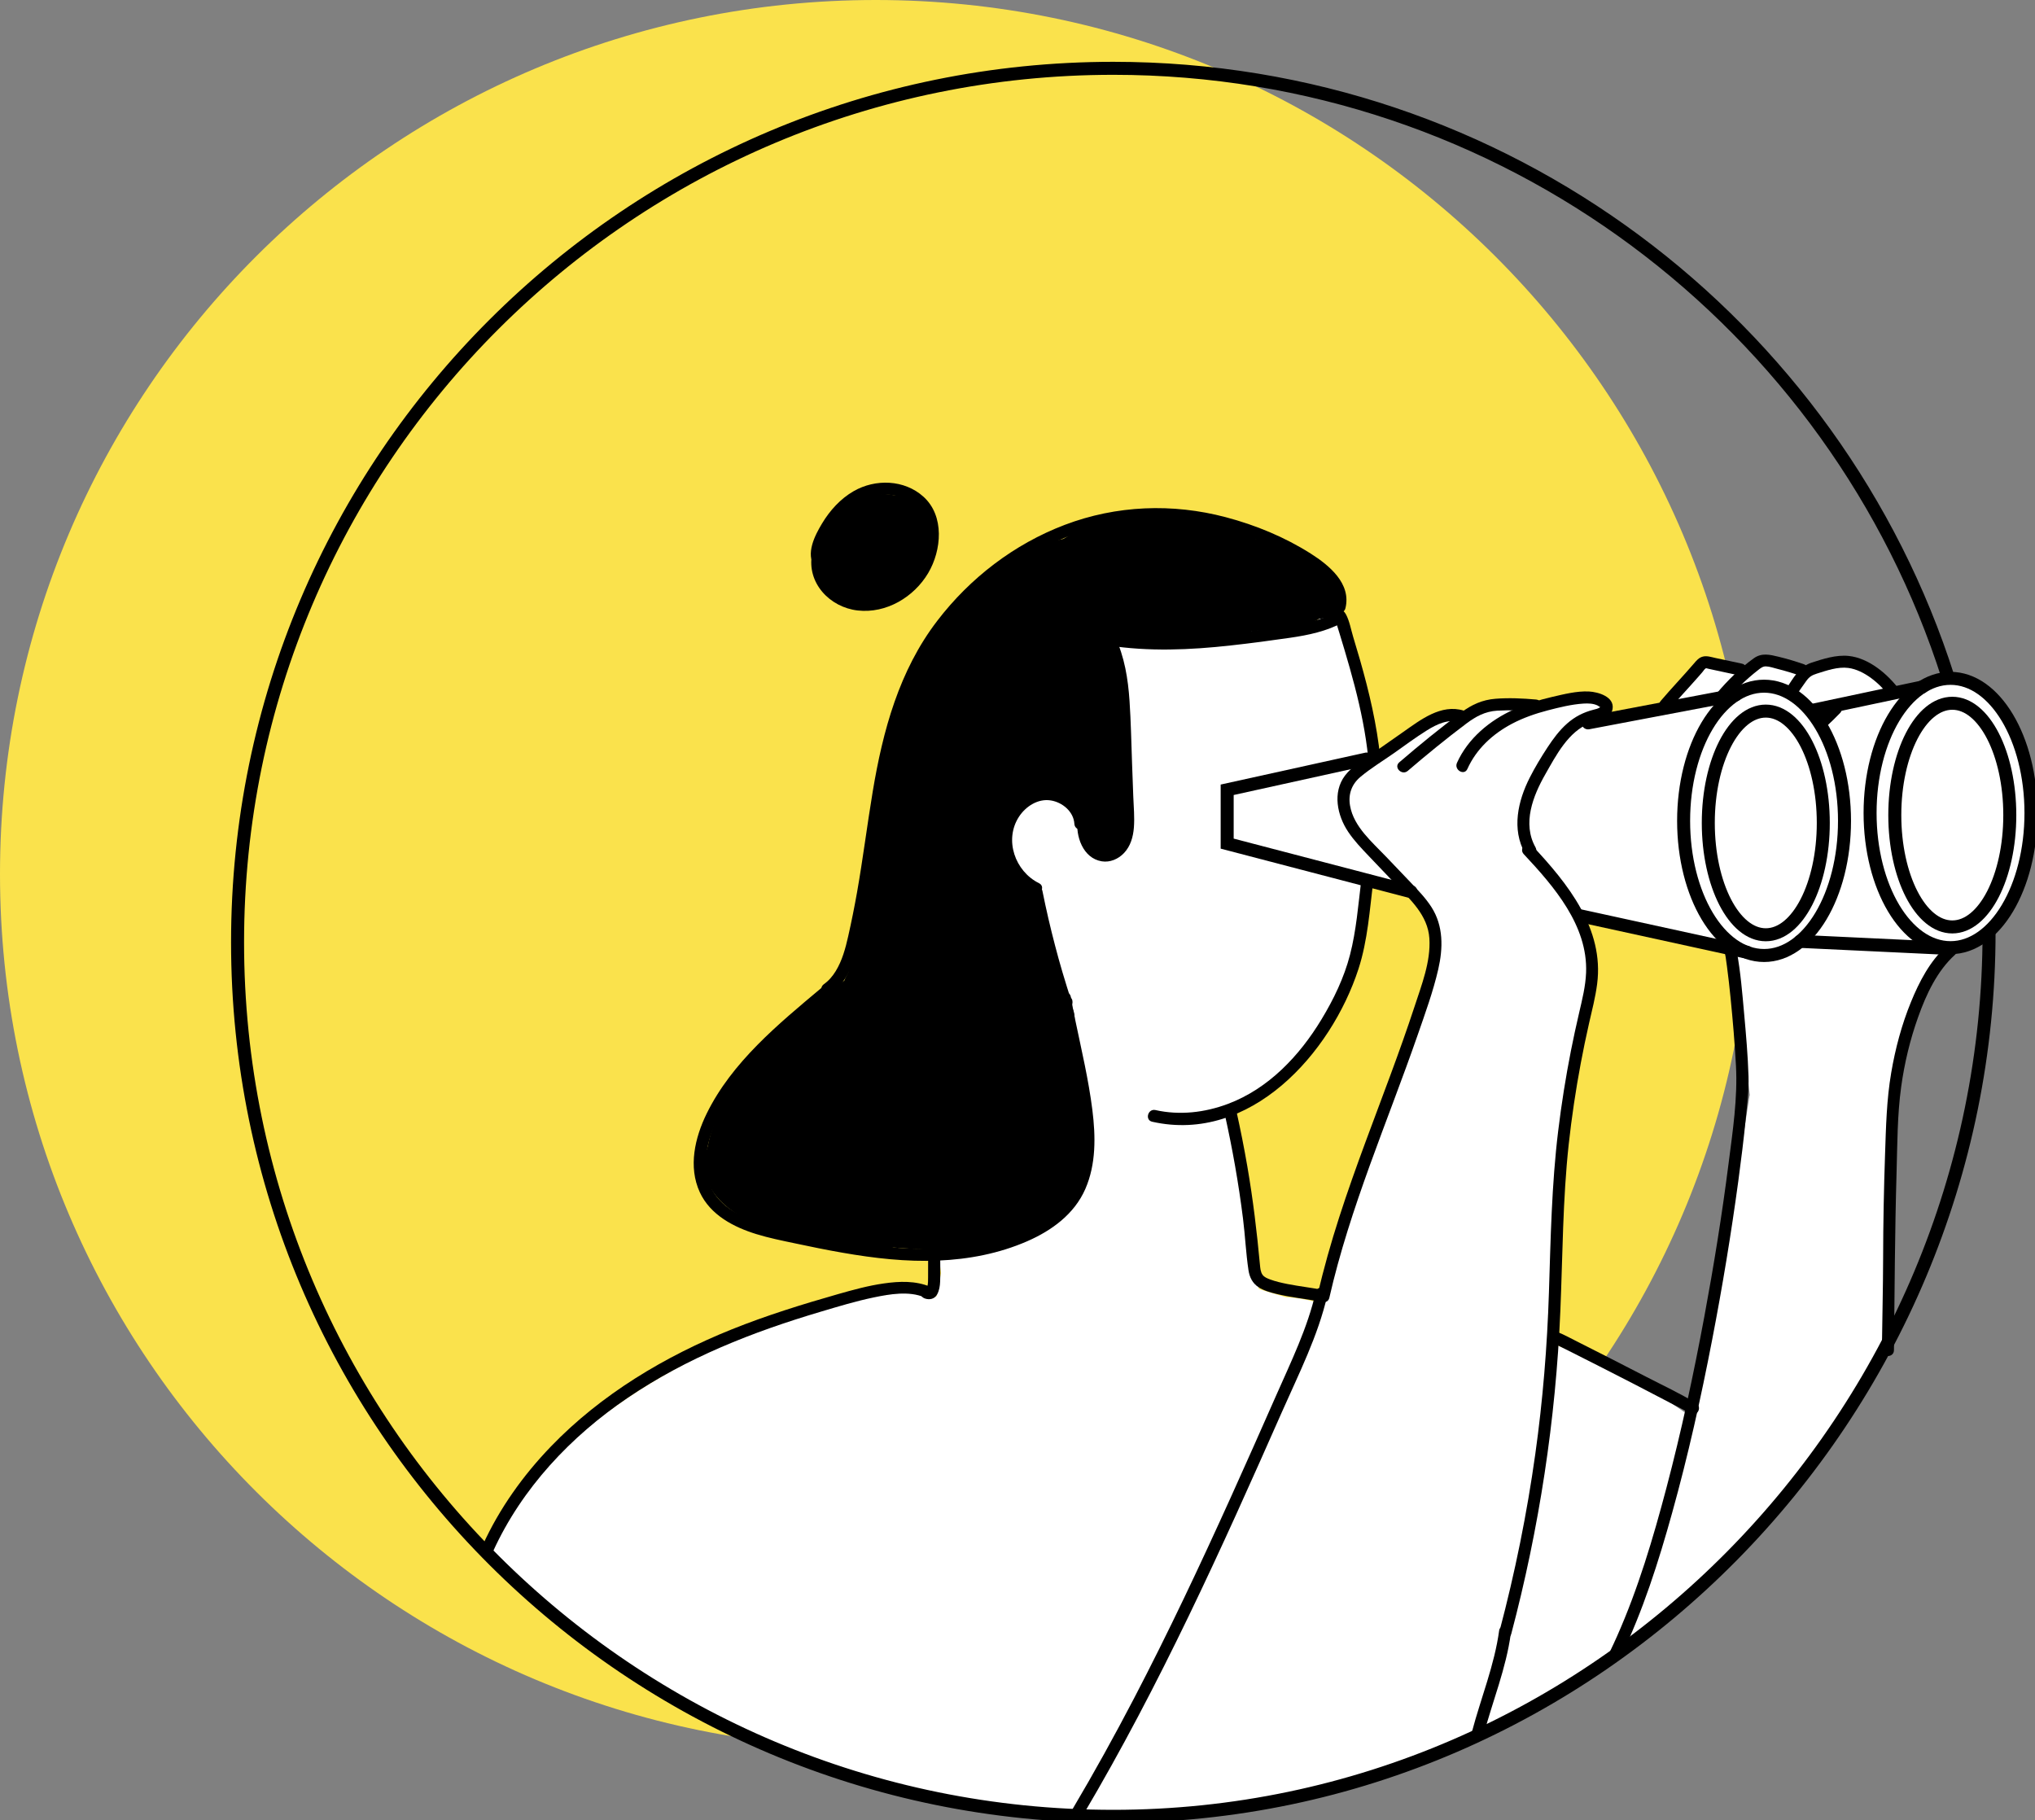 <svg width="313" height="280" viewBox="0 0 313 280" fill="none" xmlns="http://www.w3.org/2000/svg">
<rect x="0" y="0" width="313" height="280" fill="#808080" stroke="none"/>
<g clip-path="url(#clip0)">
<path d="M134.698 268.874C209.089 268.874 269.395 208.685 269.395 134.437C269.395 60.19 209.089 0 134.698 0C60.306 0 0 60.19 0 134.437C0 208.685 60.306 268.874 134.698 268.874Z" fill="#FAE24C"/>
<path d="M312.09 121.049C311.985 120.208 311.638 119.535 311.149 119.016C310.74 116.117 310.021 113.045 308.609 110.628C307.136 108.106 304.695 105.578 301.735 105.071C299.109 104.626 296.18 105.046 294.068 106.684C293.901 106.653 293.734 106.623 293.554 106.61C292.935 106.561 292.297 106.629 291.684 106.746C291.455 106.437 291.201 106.14 290.897 105.887C290.842 105.844 290.786 105.8 290.724 105.757C290.353 105.287 289.832 104.904 289.139 104.663C288.941 104.595 288.736 104.533 288.538 104.472C288.476 104.163 288.358 103.866 288.185 103.588C287.882 103.075 287.473 102.673 286.965 102.37C286.104 101.944 285.72 101.851 284.779 101.746C284.283 101.69 283.769 101.789 283.28 101.888C282.679 102.005 282.06 102.444 281.62 102.939C281.199 102.982 280.778 103.044 280.357 103.136C280.004 103.217 279.694 103.334 279.428 103.483C277.614 103.39 275.904 103.167 274.084 102.914C273.923 102.772 273.6 102.5 273.353 102.376C273.142 102.271 272.733 102.092 272.51 102.024C272.486 102.018 272.461 102.012 272.43 102.005C272.269 101.968 271.662 101.888 271.495 101.882C271.47 101.882 271.439 101.876 271.414 101.876C271.179 101.876 270.708 101.956 270.479 101.999C270.454 102.005 270.43 102.005 270.399 102.018C270.256 102.055 269.928 102.216 269.947 102.203C269.804 102.265 269.631 102.321 269.482 102.401L269.457 102.419C269.228 102.599 268.999 102.772 268.77 102.951C268.745 102.976 268.727 102.994 268.702 103.019C268.429 103.272 268.225 103.569 268.083 103.903C268.045 103.878 268.014 103.853 267.977 103.829C267.321 103.378 266.596 103.068 265.828 102.908C265.711 102.821 265.593 102.741 265.469 102.673C265.172 102.512 264.856 102.351 264.528 102.283C263.803 102.141 263.332 102.098 262.608 102.29C262.28 102.376 261.958 102.512 261.667 102.685C261.072 103.038 260.719 103.433 260.347 104.008C260.242 104.169 260.162 104.342 260.1 104.515C258.18 106.208 256.799 108.687 254.303 109.905C254.099 110.004 253.894 110.084 253.69 110.17C252.681 110.164 251.646 110.282 250.693 110.381C249.33 110.523 247.999 110.733 246.698 111.116C247.41 109.627 246.054 107.581 244.388 107.692C242.01 107.846 239.768 108.378 237.452 108.885C236.374 109.12 235.315 109.225 234.256 109.287C233.012 108.879 231.798 108.804 230.386 109.169C230.225 109.212 229.729 108.545 229.153 108.786C228.144 109.002 227.351 109.447 226.676 110.022C225.958 110.381 225.258 111.53 224.998 111.771C224.403 110.634 222.936 110.078 221.567 110.739C219.598 111.691 217.665 112.705 215.789 113.83C214.067 114.862 212.389 116.358 210.444 116.939C210.506 116.71 210.537 116.487 210.512 116.277C209.701 109.713 209.553 102.537 206.964 96.374C206.109 94.341 203.483 94.366 202.431 95.583C202.344 95.558 202.263 95.522 202.164 95.503C199.124 94.94 196.318 95.243 193.593 95.929C193.575 95.824 193.556 95.725 193.537 95.62C192.85 91.899 186.434 92.697 186.849 96.523C186.868 96.683 186.886 96.844 186.899 97.011C186.552 96.956 186.168 96.98 185.753 97.122C182.043 98.383 178.173 98.55 174.469 99.638C174.246 99.62 174.03 99.632 173.819 99.675C173.33 99.205 172.803 98.785 172.24 98.408C171.156 97.691 169.453 98.161 168.852 99.298C168.251 100.435 168.536 101.678 169.471 102.469C169.255 102.648 169.05 102.877 168.852 103.211C168.784 103.328 168.735 103.452 168.691 103.569C168.121 104.354 167.923 105.374 168.208 106.635C168.642 108.526 170.574 108.767 171.868 107.976C171.868 109.503 171.93 111.036 172.011 112.563C170.351 110.807 166.728 112.099 167.775 114.72C169.013 117.823 169.341 121.043 169.8 124.325C169.998 125.74 170.116 127.23 170.592 128.534C170.549 128.497 170.5 128.454 170.456 128.417C170.425 128.398 170.4 128.38 170.369 128.355C170.215 126.804 168.741 125.827 167.168 125.747C166.821 125.561 166.474 125.363 166.14 125.129C165.985 124.962 165.818 124.807 165.644 124.671C165.681 123.41 164.895 122.112 163.266 122.1C163.186 122.1 163.111 122.106 163.025 122.106C162.498 121.853 161.922 121.71 161.359 121.71C158.906 120.919 156.677 122.038 154.652 123.781C153.921 124.412 153.735 125.166 153.89 125.852C153.364 126.909 153.072 128.077 152.973 129.307C152.856 130.778 154.008 132.076 155.364 132.533C155.475 134.326 155.81 136.155 156.28 137.861C155.766 138.127 155.296 138.566 154.943 139.215C154.534 139.957 154.268 140.544 154.138 141.385C153.89 142.992 154.701 144.494 155.896 145.242C155.903 145.266 155.909 145.291 155.915 145.316C155.971 145.538 156.057 145.736 156.15 145.928C155.438 147.182 154.714 148.431 153.964 149.667C152.521 152.047 154.367 154.297 156.485 154.661C156.051 155.582 155.618 156.497 155.178 157.418C154.175 159.544 155.426 161.529 157.079 162.276C157.284 163.111 157.866 163.754 158.628 164.143C158.528 165.892 159.934 167.333 161.52 167.685C161.761 168.031 162.065 168.321 162.393 168.563C160.554 168.859 159.018 170.386 159.891 172.593C160.114 173.155 160.331 173.724 160.547 174.286C160.157 174.311 159.773 174.397 159.414 174.533C159.154 174.533 158.888 174.57 158.634 174.626C157.451 171.956 153.116 173.038 152.391 175.98C151.79 176.517 151.357 177.278 151.258 178.261C151.208 178.724 151.171 179.182 151.14 179.645C149.703 179.923 148.391 180.986 148.273 182.841C148.23 183.471 148.211 184.102 148.205 184.726C147.424 185.072 146.793 185.777 146.557 186.908C146.39 187.718 146.229 188.521 146.062 189.331C145.678 189.739 145.393 190.258 145.263 190.888C144.6 191.624 144.235 192.65 144.452 193.874C144.569 194.523 144.656 195.178 144.737 195.827C144.489 197.038 144.241 198.244 144 199.455C143.356 199.097 142.687 198.782 141.962 198.54C139.931 197.854 137.968 197.78 136.252 199.196C136.24 199.208 136.228 199.22 136.215 199.233C135.125 198.862 134.085 198.918 133.193 199.443C131.942 198.874 130.375 199.196 129.341 200.129C129.291 200.178 129.242 200.228 129.192 200.277C128.053 200.191 127.019 200.475 126.127 201.087C125.65 201.019 125.123 201.068 124.541 201.285C106.383 208.01 85.061 218.678 76.211 236.937C75.177 239.076 76.447 241.066 78.125 241.808C78.292 242.246 78.558 242.673 78.98 243.056C82.002 245.782 85.228 248.236 88.641 250.405C89.954 251.567 91.26 252.736 92.573 253.898C92.846 254.139 93.155 254.324 93.484 254.466C93.719 254.986 94.084 255.455 94.586 255.82C99.144 259.077 104.036 261.766 109.183 263.985C110.917 264.733 112.669 265.438 114.441 266.105C115.976 267.1 117.729 267.811 119.376 268.54C121.364 269.418 123.365 270.185 125.452 270.716C127.186 271.643 128.87 272.669 130.821 272.978C131.961 273.158 133.577 273.547 135.125 273.702C136.463 274.184 137.801 274.672 139.138 275.154C139.603 275.321 140.036 275.383 140.439 275.358C140.476 275.383 140.513 275.408 140.556 275.426C141.882 276.125 143.058 276.489 144.483 276.551C150.112 277.738 155.94 277.849 161.52 279.444C162.721 279.784 163.718 279.493 164.443 278.888C165.087 279.147 165.756 279.363 166.443 279.475C167.1 279.586 167.768 279.679 168.437 279.679C168.673 279.679 168.908 279.672 169.137 279.648C170.338 280.105 171.887 279.648 172.779 278.714C172.785 278.714 172.791 278.721 172.797 278.721C173.101 278.764 173.404 278.801 173.701 278.844C174.017 278.844 174.314 278.801 174.612 278.721C182.359 279.166 190.323 278.467 197.65 276.057C201.842 275.655 206.128 274.499 209.8 273.442C216.439 271.532 222.837 268.738 229.265 266.229C230.392 265.79 231.067 264.955 231.37 264.022C231.432 263.985 231.494 263.954 231.569 263.905C232.244 263.639 232.919 263.373 233.594 263.107C234.857 262.613 236.12 262.125 237.371 261.599C239.39 260.746 241.044 259.652 242.79 258.342C245.144 256.58 247.881 255.356 250.135 253.589C250.569 253.453 250.996 253.224 251.399 252.884C259.301 246.208 266.887 239.731 273.576 231.807C279.682 224.575 285.138 216.824 289.355 208.337C289.727 207.596 289.808 206.866 289.696 206.205C290.018 204.239 289.777 201.909 289.845 200.253C289.987 196.797 290.13 193.336 290.278 189.881C290.309 189.114 290.123 188.49 289.801 187.996C290.879 180.43 291.294 172.605 291.102 165.008C293.542 158.135 296.607 151.478 300.267 145.124C300.893 145.198 301.512 145.217 302.094 145.174C304.64 145.007 306.56 143.665 307.872 141.558C309.13 139.549 310.554 138.004 310.672 135.513C310.678 135.346 310.672 135.191 310.666 135.043C312.381 130.63 312.616 125.308 312.09 121.049ZM220.13 149.228C219.79 150.94 219.542 152.659 219.368 154.389C218.619 157.48 217.362 160.527 216.328 163.438C214.711 167.994 212.977 172.512 211.268 177.037C208.531 184.275 205.862 191.531 203.713 198.961C203.434 199.115 203.18 199.319 202.969 199.585C202.79 199.808 202.616 200.036 202.437 200.265C200.907 199.863 199.34 199.604 197.761 199.511C196.931 199.27 196.101 199.029 195.278 198.788C194.764 198.639 194.2 198.442 193.618 198.244C192.082 189.195 190.435 180.164 188.645 171.159C188.595 170.918 188.521 170.695 188.441 170.491C191.872 169.014 195.08 167.153 197.544 164.372C197.718 164.18 197.835 163.976 197.934 163.772C199.867 162.184 201.65 160.428 203.192 158.413C207.707 152.529 210.593 144.308 210.135 136.823C210.296 136.656 210.444 136.471 210.574 136.236C210.735 135.933 210.859 135.618 210.965 135.296C211.026 135.309 211.095 135.302 211.163 135.309C211.615 135.735 212.234 135.995 212.903 136.05L215.597 136.273C216.142 136.316 216.736 136.415 217.3 136.372C219.498 139.71 220.935 143.449 221.164 147.479C220.663 147.881 220.285 148.456 220.13 149.228ZM269.08 168.593C267.643 177.908 266.218 187.229 264.763 196.544C264.069 200.976 263.184 205.284 261.821 209.567C261.159 211.644 260.453 213.715 259.908 215.829C259.802 216.231 259.728 216.892 259.648 217.609C253.343 213.14 246.568 209.549 239.273 206.86C239.26 206.619 239.254 206.384 239.242 206.143C239.279 205.809 239.279 205.457 239.217 205.086C239.167 204.777 239.118 204.474 239.068 204.165C238.944 203.405 238.591 202.836 238.108 202.441C239.217 193.268 240.084 184.065 241.155 174.978C241.273 174.002 241.013 173.254 240.542 172.716C240.617 172.531 240.685 172.333 240.728 172.11C241.428 168.909 241.787 165.695 241.781 162.456C243.05 159.019 243.992 155.471 244.363 151.911C244.735 148.332 244.01 144.908 242.685 141.681C243.174 141.65 243.645 141.533 244.054 141.317C247.782 141.576 251.95 142.911 255.3 143.974C257.226 144.586 259.004 145.254 261.029 145.476C262.831 145.668 264.596 145.439 266.119 146.564C266.324 146.719 266.534 146.836 266.739 146.935C267.575 154.099 268.361 161.263 269.123 168.433C269.098 168.482 269.086 168.538 269.08 168.593Z" fill="white"/>
<path d="M202.387 89.742C201.842 87.257 200.312 86.275 198.498 85.576C197.005 84.34 195.135 83.444 193.116 82.881C192.806 82.628 192.472 82.387 192.1 82.183C191.549 81.88 191.01 81.713 190.484 81.645C187.592 80.1 184.607 78.864 181.362 79.247C181.182 79.265 181.009 79.296 180.835 79.333C178.439 78.623 175.509 78.888 173.144 79.29C169.929 79.834 166.499 81.101 163.538 82.894C160.528 83.456 157.903 85.341 155.209 87.072C152.732 88.66 150.626 90.305 149.059 92.468C147.084 94.254 145.207 96.09 143.671 98.278C142.061 100.577 141.12 103.359 140.036 105.93C139.906 106.245 139.838 106.567 139.813 106.888C139.28 108.05 138.791 109.206 138.333 110.319C136.085 115.814 134.902 121.587 134.53 127.502C134.493 128.095 134.567 128.627 134.71 129.09C132.988 135.179 131.589 141.36 130.536 147.615C130.431 148.239 130.449 148.82 130.567 149.358C130.437 149.605 130.22 150.056 130.177 150.131C130.053 150.353 129.954 150.588 129.867 150.823C129.78 150.891 129.687 150.947 129.601 151.021C124.745 155.199 119.834 159.47 115.499 164.192C112.248 167.734 109.709 171.727 108.848 176.351C105.491 186.283 120.156 190.517 127.65 191.284C130.344 191.562 134.332 192.502 137.453 191.896C140.426 192.118 143.405 192.279 146.39 192.335C148.954 192.378 151.53 192.557 153.939 191.568C156.968 190.32 160.157 189.022 162.281 186.685C163.613 186.24 164.647 185.09 165.217 183.694C166.827 179.769 166.982 175.85 166.616 171.69C166.437 169.619 166.251 167.549 166.071 165.478C165.91 163.63 166.09 161.201 165.378 159.464C165.235 159.118 165.056 158.772 164.851 158.438C165.322 157.369 165.551 156.003 164.771 154.773C159.977 147.232 161.389 144.512 159.717 140.241C159.742 140.062 159.754 139.876 159.754 139.691V139.549C159.779 138.955 159.655 138.399 159.383 137.88C159.209 137.342 158.912 136.879 158.485 136.489C158.095 136.069 157.624 135.766 157.091 135.593C157.073 135.587 157.06 135.581 157.042 135.574C157.005 135.525 156.974 135.475 156.937 135.432C156.689 135.111 156.416 134.82 156.125 134.561C154.769 132.039 154.732 129.338 155.289 126.55C155.407 126.439 155.525 126.321 155.636 126.179C156.751 124.807 157.952 123.614 159.488 122.705C160.33 122.211 160.875 122.032 161.848 122.1C162.287 122.174 162.727 122.248 163.167 122.322C163.575 122.471 163.842 122.526 163.978 122.489C164.43 123.076 165.018 123.447 165.644 123.633C165.774 123.942 165.892 124.263 165.978 124.597C166.127 125.184 166.381 125.648 166.691 126.019C166.691 126.575 166.684 127.125 166.66 127.681C166.573 129.449 168.294 131.173 170.066 131.081C170.121 131.081 170.177 131.075 170.233 131.075C171.354 131.019 172.673 130.487 173.175 129.393C173.199 129.344 173.224 129.288 173.243 129.239C173.651 128.349 173.744 127.372 173.503 126.494C173.54 123.342 173.119 120.215 172.753 117.081C172.71 116.704 172.623 116.339 172.493 115.993C172.797 115.418 172.983 114.738 172.976 113.935C172.97 111.332 173.187 108.613 172.722 106.035C172.258 103.464 171.335 100.924 170.623 98.414C178.377 95.769 187.035 95.837 195.023 94.353C195.129 94.335 195.222 94.304 195.321 94.279C197.996 96.51 203.359 94.174 202.387 89.742Z" fill="black"/>
<path d="M167.106 126.723C166.846 122.458 162.015 120.14 158.312 121.84C154.417 123.633 152.912 128.491 154.373 132.354C155.203 134.536 156.764 136.409 158.876 137.453C159.941 137.985 160.888 136.384 159.811 135.852C156.113 134.023 154.41 129.171 156.733 125.617C157.773 124.028 159.656 122.804 161.619 123.12C163.409 123.404 165.137 124.838 165.248 126.723C165.322 127.91 167.18 127.916 167.106 126.723Z" fill="black"/>
<path d="M212.296 116.555C211.775 111.462 210.599 106.474 209.193 101.554C208.846 100.355 208.493 99.156 208.128 97.957C207.793 96.844 207.57 95.534 207.025 94.508C206.592 93.692 205.595 93.203 204.802 93.877C204.152 94.433 204.14 95.503 204.932 95.929C205.985 96.498 206.92 94.897 205.867 94.328C205.688 94.644 205.508 94.959 205.329 95.274C205.378 95.342 205.409 95.416 205.434 95.497C205.471 95.713 205.576 95.954 205.638 96.158C205.768 96.585 205.905 97.017 206.035 97.444C206.295 98.303 206.561 99.162 206.815 100.027C207.354 101.851 207.88 103.674 208.357 105.516C209.298 109.144 210.06 112.822 210.444 116.549C210.562 117.73 212.42 117.742 212.296 116.555Z" fill="black"/>
<path d="M211.367 117.482C212.562 117.482 212.562 115.628 211.367 115.628C210.172 115.628 210.172 117.482 211.367 117.482Z" fill="black"/>
<path d="M177.219 172.543C192.299 175.93 204.716 162.054 208.946 149.037C210.37 144.648 210.674 139.926 211.237 135.364C211.386 134.184 209.522 134.196 209.379 135.364C208.909 139.203 208.611 143.128 207.639 146.879C206.729 150.396 205.125 153.716 203.248 156.812C199.867 162.406 195.104 167.456 188.862 169.799C185.307 171.134 181.436 171.585 177.708 170.744C176.55 170.497 176.055 172.283 177.219 172.543Z" fill="black"/>
<path d="M188.366 171.325C189.555 176.647 190.508 182.025 191.183 187.433C191.518 190.072 191.629 192.749 192.026 195.376C192.187 196.457 192.645 197.391 193.586 198.003C194.391 198.522 195.407 198.8 196.336 199.029C198.59 199.585 200.913 199.789 203.185 200.234C204.356 200.463 204.851 198.676 203.681 198.448C201.811 198.083 199.915 197.873 198.045 197.508C197.141 197.329 196.237 197.125 195.376 196.81C194.949 196.649 194.466 196.47 194.193 196.087C193.883 195.66 193.84 195.06 193.791 194.554C193.326 189.51 192.725 184.491 191.865 179.503C191.369 176.604 190.793 173.717 190.155 170.843C189.901 169.663 188.105 170.157 188.366 171.325Z" fill="black"/>
<path d="M205.62 94.131C203.235 95.429 200.554 95.929 197.891 96.313C194.937 96.739 191.97 97.129 189.004 97.456C183.009 98.111 176.915 98.414 170.933 97.487C170.109 97.357 169.521 98.08 169.886 98.847C172.066 103.47 171.942 108.798 172.128 113.793C172.233 116.599 172.332 119.399 172.438 122.205C172.487 123.54 172.568 124.875 172.574 126.204C172.58 127.403 172.506 128.757 171.719 129.727C170.945 130.685 169.744 131.007 168.771 130.147C167.793 129.282 167.366 127.805 167.545 126.538C167.613 126.037 167.421 125.549 166.895 125.394C166.461 125.271 165.817 125.549 165.749 126.043C165.402 128.584 166.554 132.008 169.453 132.484C170.728 132.694 172.004 132.138 172.877 131.217C173.893 130.147 174.283 128.738 174.401 127.304C174.525 125.722 174.37 124.096 174.308 122.514C174.246 120.833 174.184 119.151 174.122 117.47C174.005 114.256 173.949 111.03 173.732 107.822C173.503 104.41 172.964 101.035 171.496 97.92C171.15 98.371 170.797 98.828 170.45 99.279C176.717 100.25 183.04 99.978 189.32 99.279C192.354 98.946 195.383 98.544 198.399 98.105C201.229 97.697 204.034 97.11 206.567 95.732C207.608 95.157 206.673 93.556 205.62 94.131Z" fill="black"/>
<path d="M124.9 85.212C124.058 89.668 127.631 93.42 131.923 93.902C136.307 94.397 140.562 91.856 142.76 88.154C144.835 84.649 145.312 79.358 142.03 76.397C139.094 73.752 134.635 73.628 131.297 75.551C129.266 76.719 127.637 78.524 126.442 80.514C125.315 82.387 123.897 85.137 125.284 87.22C125.94 88.209 127.55 87.282 126.888 86.287C125.971 84.909 127.21 82.875 127.928 81.651C128.77 80.205 129.848 78.858 131.192 77.838C133.657 75.965 137.026 75.421 139.782 77.034C142.853 78.833 143.058 82.789 141.862 85.811C140.605 88.982 137.707 91.442 134.319 92.004C132.338 92.332 130.108 91.949 128.572 90.589C127.21 89.384 126.355 87.536 126.702 85.706C126.913 84.538 125.123 84.037 124.9 85.212Z" fill="black"/>
<path d="M236.17 130.327C234.114 126.661 235.786 122.415 237.694 119.077C239.31 116.24 241.242 112.482 244.506 111.264C245.732 110.807 247.745 110.677 248.024 109.064C248.352 107.173 245.825 106.437 244.394 106.363C242.506 106.27 240.511 106.789 238.684 107.21C236.684 107.673 234.727 108.285 232.857 109.126C229.141 110.795 225.784 113.576 224.094 117.34C223.611 118.422 225.209 119.368 225.698 118.274C227.073 115.208 229.587 112.896 232.529 111.339C234.281 110.411 236.164 109.762 238.078 109.262C239.843 108.804 241.713 108.341 243.54 108.223C244.277 108.18 245.057 108.192 245.738 108.526C245.775 108.545 246.209 108.885 246.209 108.712C246.209 108.65 246.166 108.712 246.116 108.761C245.906 108.996 245.354 109.101 245.063 109.175C243.534 109.571 242.233 110.238 241.044 111.283C239.849 112.334 238.889 113.638 238.016 114.967C237.037 116.463 236.102 118.008 235.291 119.603C233.464 123.206 232.473 127.533 234.56 131.26C235.148 132.305 236.758 131.371 236.17 130.327Z" fill="black"/>
<path d="M236.263 107.599C234.194 107.42 232.076 107.315 230.008 107.482C228.007 107.642 226.385 108.378 224.787 109.559C221.499 111.994 218.322 114.59 215.219 117.26C214.309 118.039 215.628 119.349 216.532 118.57C219.449 116.067 222.434 113.632 225.505 111.32C226.986 110.208 228.404 109.429 230.293 109.311C232.281 109.194 234.287 109.28 236.263 109.447C237.452 109.559 237.446 107.704 236.263 107.599Z" fill="black"/>
<path d="M225.133 109.305C221.653 108.23 218.488 110.727 215.813 112.6C214.221 113.712 212.624 114.831 211.032 115.944C209.601 116.945 207.935 117.884 206.864 119.306C204.92 121.896 205.681 125.444 207.36 127.947C208.276 129.319 209.422 130.512 210.561 131.705C211.874 133.083 213.193 134.462 214.506 135.846C216.853 138.313 219.622 140.736 219.851 144.358C220.074 147.93 218.649 151.515 217.559 154.853C215.268 161.831 212.605 168.674 210.06 175.566C207.205 183.292 204.505 191.092 202.671 199.134C202.405 200.296 204.195 200.79 204.461 199.628C207.632 185.715 213.392 172.605 218.061 159.167C219.207 155.861 220.427 152.517 221.213 149.105C221.963 145.847 222.031 142.429 220.167 139.524C219.3 138.17 218.173 137.002 217.07 135.84C215.788 134.499 214.506 133.151 213.224 131.81C211.075 129.554 208.214 127.168 207.651 123.942C207.341 122.186 207.886 120.641 209.248 119.498C210.834 118.169 212.667 117.062 214.358 115.876C216.048 114.689 217.714 113.434 219.467 112.346C221.015 111.382 222.792 110.529 224.638 111.098C225.784 111.45 226.273 109.657 225.133 109.305Z" fill="black"/>
<path d="M234.367 131.384C239.012 136.347 244.233 142.361 243.954 149.599C243.874 151.688 243.36 153.734 242.889 155.762C242.437 157.702 242.01 159.65 241.626 161.603C240.821 165.695 240.164 169.811 239.662 173.952C238.653 182.223 238.504 190.505 238.238 198.825C237.972 207.12 237.297 215.408 236.145 223.629C234.863 232.802 233.024 241.888 230.652 250.838C230.348 251.994 232.138 252.488 232.441 251.332C236.746 235.083 239.291 218.369 239.997 201.582C240.356 193.052 240.356 184.534 241.279 176.035C241.737 171.857 242.356 167.697 243.131 163.568C243.515 161.51 243.942 159.464 244.406 157.418C244.865 155.409 245.385 153.413 245.651 151.361C246.76 142.862 241.136 135.902 235.674 130.073C234.863 129.202 233.55 130.512 234.367 131.384Z" fill="black"/>
<path d="M127.662 152.98C130.796 150.743 131.768 146.867 132.511 143.301C133.539 138.387 134.326 133.448 135.057 128.485C136.413 119.294 137.794 109.769 142.383 101.536C146.359 94.409 152.502 88.438 159.705 84.6C166.728 80.86 174.803 79.253 182.718 80.267C187.338 80.854 191.952 82.282 196.151 84.272C197.965 85.131 199.743 86.108 201.402 87.239C202.765 88.172 204.239 89.328 204.938 90.867C205.26 91.572 205.335 92.313 205.149 93.061C204.864 94.223 206.654 94.718 206.939 93.556C207.868 89.761 204.449 86.967 201.607 85.156C197.594 82.609 193.128 80.767 188.539 79.556C180.34 77.386 171.725 77.714 163.774 80.73C155.983 83.691 149.208 88.895 144.154 95.497C138.289 103.155 135.794 112.377 134.233 121.747C133.372 126.915 132.728 132.113 131.818 137.268C131.415 139.53 130.963 141.792 130.455 144.036C130.04 145.872 129.539 147.739 128.548 149.364C128.071 150.143 127.477 150.848 126.727 151.379C125.761 152.065 126.69 153.672 127.662 152.98Z" fill="black"/>
<path d="M158.547 137.534C159.166 140.612 159.878 143.672 160.696 146.707C161.098 148.202 161.519 149.686 161.971 151.163C162.201 151.929 162.442 152.69 162.684 153.45C162.863 154.019 162.962 154.711 163.538 155.02C163.897 155.212 164.368 155.175 164.665 154.878C164.95 154.587 165.012 154.26 164.932 153.864C164.845 153.462 164.424 153.197 164.034 153.184C164.021 153.184 164.003 153.184 163.99 153.184C162.795 153.147 162.795 155.001 163.99 155.039C164.003 155.039 164.021 155.039 164.034 155.039C163.736 154.81 163.439 154.587 163.136 154.359C163.142 154.383 163.142 154.402 163.148 154.427C163.229 154.124 163.309 153.827 163.39 153.524C163.377 153.537 163.359 153.555 163.346 153.567C163.724 153.518 164.096 153.469 164.473 153.425C164.703 153.617 164.733 153.555 164.566 153.252C164.504 153.061 164.442 152.875 164.38 152.684C164.275 152.35 164.17 152.016 164.065 151.682C163.842 150.965 163.625 150.254 163.414 149.537C163.018 148.196 162.646 146.855 162.293 145.501C161.556 142.701 160.906 139.883 160.336 137.052C160.101 135.871 158.311 136.366 158.547 137.534Z" fill="black"/>
<path d="M126.287 152.004C119.692 157.529 112.564 163.395 108.699 171.276C106.879 174.991 105.826 179.478 107.64 183.397C109.25 186.877 112.824 188.743 116.329 189.825C118.255 190.419 120.237 190.82 122.206 191.234C124.665 191.754 127.13 192.267 129.607 192.693C134.462 193.54 139.398 194.109 144.334 193.898C149.009 193.701 153.66 192.811 157.965 190.938C161.748 189.294 165.241 186.759 166.932 182.884C168.598 179.07 168.524 174.793 168.016 170.732C167.434 166.096 166.356 161.553 165.402 156.985C165.148 155.774 164.913 154.562 164.702 153.339C164.498 152.164 162.708 152.665 162.913 153.833C163.712 158.419 164.894 162.932 165.675 167.524C166.319 171.301 166.901 175.294 166.17 179.101C165.823 180.906 165.173 182.63 164.108 184.145C162.968 185.77 161.358 187.025 159.655 188.02C155.952 190.177 151.654 191.333 147.412 191.809C138.24 192.835 129.006 190.888 120.101 188.886C116.794 188.144 113.14 187.192 110.724 184.645C107.938 181.716 108.229 177.519 109.535 173.983C111.121 169.706 114.155 165.936 117.264 162.66C120.472 159.285 124.039 156.287 127.6 153.302C128.517 152.547 127.198 151.243 126.287 152.004Z" fill="black"/>
<path d="M143.114 197.941C140.835 196.977 138.352 197.069 135.943 197.415C133.54 197.755 131.199 198.404 128.87 199.066C123.365 200.636 117.89 202.336 112.577 204.468C102.265 208.615 92.462 214.469 84.721 222.51C80.441 226.954 76.812 232.041 74.248 237.66C73.759 238.736 75.357 239.681 75.852 238.593C80.274 228.908 87.799 220.934 96.562 215C105.634 208.85 115.754 204.87 126.22 201.767C128.926 200.963 131.645 200.135 134.419 199.56C136.841 199.06 139.801 198.54 142.173 199.548C142.637 199.746 143.164 199.684 143.443 199.214C143.684 198.819 143.579 198.139 143.114 197.941Z" fill="black"/>
<path d="M299.394 145.526C296.843 147.819 295.202 150.996 293.92 154.13C292.495 157.616 291.517 161.287 290.885 164.996C290.173 169.144 290.08 173.34 289.938 177.537C289.752 182.859 289.653 188.181 289.64 193.503C289.628 198.231 289.504 202.96 289.448 207.688C289.436 208.881 291.294 208.881 291.306 207.688C291.411 198.559 291.442 189.423 291.709 180.3C291.833 175.943 291.82 171.517 292.415 167.19C292.916 163.544 293.783 159.921 295.022 156.454C296.261 152.98 297.927 149.352 300.713 146.842C301.599 146.039 300.28 144.729 299.394 145.526Z" fill="black"/>
<path d="M265.091 145.81C265.395 146.725 265.494 147.726 265.624 148.672C265.84 150.273 266.014 151.88 266.175 153.481C266.522 156.954 266.819 160.434 267.005 163.92C267.277 168.909 266.509 173.952 265.878 178.891C264.874 186.796 263.599 194.665 262.143 202.502C260.496 211.354 258.607 220.168 256.309 228.871C254.266 236.603 251.968 244.354 248.717 251.678C248.37 252.457 248.017 253.224 247.645 253.99C247.125 255.06 248.729 255.999 249.249 254.924C252.687 247.828 255.096 240.237 257.201 232.66C259.641 223.895 261.623 215.007 263.345 206.075C264.911 197.972 266.262 189.819 267.37 181.641C267.804 178.433 268.2 175.226 268.522 172.005C268.733 169.879 269.005 167.722 268.937 165.577C268.838 162.35 268.553 159.124 268.262 155.91C267.977 152.739 267.717 149.531 267.141 146.397C267.073 146.033 267.005 145.662 266.887 145.303C266.509 144.191 264.719 144.673 265.091 145.81Z" fill="black"/>
<path d="M239 206.65C238.647 206.508 238.975 206.644 239.099 206.699C239.278 206.786 239.458 206.872 239.631 206.959C240.152 207.212 240.672 207.472 241.192 207.732C242.796 208.535 244.388 209.345 245.985 210.155C249.59 211.99 253.194 213.838 256.774 215.724C257.833 216.28 258.923 216.812 259.944 217.442C260.966 218.066 261.901 216.465 260.88 215.841C258.421 214.327 255.752 213.097 253.188 211.768C249.627 209.932 246.066 208.102 242.486 206.304C241.502 205.809 240.517 205.265 239.489 204.857C238.387 204.419 237.904 206.211 239 206.65Z" fill="black"/>
<path d="M142.246 199.727C142.983 199.987 143.776 199.808 144.154 199.078C144.463 198.485 144.569 197.823 144.6 197.162C144.655 195.938 144.612 194.696 144.612 193.472C144.612 192.99 144.185 192.52 143.683 192.545C143.181 192.57 142.754 192.953 142.754 193.472C142.754 194.48 142.754 195.493 142.748 196.501C142.748 196.723 142.748 196.94 142.736 197.162C142.729 197.286 142.723 197.416 142.705 197.539C142.723 197.378 142.686 197.632 142.68 197.663C142.655 197.786 142.618 197.904 142.587 198.021C142.55 198.126 142.544 198.139 142.581 198.058C142.568 198.089 142.556 198.114 142.537 198.145C142.482 198.238 142.488 198.238 142.556 198.151C142.649 198.065 142.748 198.015 142.866 198.003C142.983 198.021 142.989 198.015 142.878 197.99C142.828 197.978 142.779 197.959 142.729 197.941C142.271 197.78 141.695 198.126 141.584 198.59C141.478 199.109 141.757 199.554 142.246 199.727Z" fill="black"/>
<path d="M143.009 81.416C142.984 81.089 142.91 80.749 142.773 80.403C142.037 78.474 140.736 76.855 138.624 76.323C138.191 76.212 137.77 76.162 137.355 76.144C131.087 74.834 124.597 82.368 126.703 88.389C127.892 91.776 131.044 92.734 134.351 92.382C137.745 92.023 140.21 89.804 141.677 86.812C141.776 86.615 141.851 86.417 141.925 86.213C142.433 85.65 142.811 84.952 143.003 84.142C143.232 83.203 143.219 82.282 143.009 81.416Z" fill="black"/>
<path d="M205.732 90.898C205.701 90.428 205.583 89.965 205.304 89.52C204.759 88.66 203.744 87.925 202.877 87.455C202.071 87.016 201.539 86.862 200.901 86.213C199.941 85.224 198.95 84.698 197.563 84.606C196.225 84.513 195.086 85.805 195.086 87.078C195.086 88.352 196.009 89.254 197.167 89.489C197.204 89.538 197.278 89.606 197.396 89.705C197.557 89.897 197.73 90.082 197.904 90.261C197.91 90.268 197.922 90.28 197.935 90.286C197.606 90.329 197.266 90.459 196.919 90.688C195.519 91.627 193.395 91.442 191.754 91.553C189.834 91.683 187.908 91.739 185.982 91.757C185.072 91.763 184.434 92.177 184.044 92.752C180.755 92.864 177.461 92.833 174.166 92.691C172.512 92.623 171.726 93.914 171.788 95.194C171.298 96.449 171.676 97.981 173.373 98.297C176.556 98.896 179.758 99.174 182.997 99.181C185.549 99.187 189.023 99.62 191.345 98.488C191.983 98.179 192.33 97.672 192.466 97.104C192.534 97.098 192.602 97.091 192.67 97.085C195.618 96.77 200.127 96.912 202.92 95.169C202.957 95.169 202.988 95.175 203.025 95.169C203.843 95.132 204.481 94.959 205.199 94.582C206.821 93.741 206.679 91.967 205.732 90.898Z" fill="black"/>
<path d="M202.374 198.738C201.105 204.283 198.572 209.45 196.293 214.623C193.983 219.865 191.66 225.1 189.301 230.323C184.582 240.757 179.702 251.116 174.407 261.265C171.422 266.983 168.3 272.638 165.012 278.189C164.405 279.221 166.009 280.155 166.616 279.122C172.493 269.189 177.825 258.948 182.841 248.557C187.845 238.198 192.533 227.69 197.178 217.17C199.754 211.329 202.727 205.482 204.158 199.227C204.436 198.065 202.64 197.57 202.374 198.738Z" fill="black"/>
<path d="M230.589 250.758C229.865 256.123 227.784 261.154 226.403 266.358C226.093 267.514 227.889 268.003 228.193 266.853C229.574 261.649 231.655 256.617 232.379 251.252C232.447 250.751 232.262 250.263 231.729 250.109C231.295 249.985 230.651 250.263 230.589 250.758Z" fill="black"/>
<path d="M280.926 111.728C281.644 111.067 282.338 110.381 283.019 109.676C283.186 109.503 283.292 109.262 283.292 109.021C283.292 108.792 283.193 108.52 283.019 108.366C282.84 108.205 282.611 108.081 282.363 108.094C282.121 108.106 281.88 108.186 281.706 108.366C281.031 109.07 280.332 109.75 279.613 110.418C279.254 110.751 279.254 111.4 279.613 111.728C279.997 112.08 280.548 112.08 280.926 111.728Z" fill="black"/>
<path d="M292.186 106.153C290.39 103.717 287.454 101.208 284.321 100.893C282.401 100.701 280.382 101.356 278.586 101.943C276.71 102.561 275.799 104.373 274.74 105.924C274.065 106.913 275.675 107.84 276.344 106.857C276.827 106.153 277.31 105.448 277.812 104.756C278.289 104.094 278.685 103.853 279.453 103.612C280.964 103.136 282.68 102.531 284.29 102.741C286.724 103.062 289.17 105.176 290.576 107.08C291.282 108.038 292.892 107.117 292.186 106.153Z" fill="black"/>
<path d="M277.471 102.178C276.183 101.727 274.876 101.338 273.551 101.016C272.207 100.689 270.962 100.386 269.754 101.251C267.636 102.766 265.735 104.651 264.057 106.635C263.289 107.543 264.596 108.86 265.37 107.945C266.875 106.165 268.54 104.527 270.38 103.093C270.758 102.796 271.123 102.481 271.625 102.5C272.207 102.524 272.832 102.747 273.396 102.889C274.603 103.192 275.799 103.557 276.975 103.965C278.109 104.36 278.592 102.568 277.471 102.178Z" fill="black"/>
<path d="M267.921 102.079C266.553 101.789 265.184 101.492 263.822 101.202C263.227 101.072 262.54 100.837 261.927 100.992C261.295 101.146 260.917 101.622 260.515 102.092C258.849 104.033 257.077 105.875 255.424 107.822C254.656 108.724 255.963 110.047 256.737 109.132C258.205 107.407 259.765 105.763 261.258 104.057C261.45 103.841 261.642 103.618 261.834 103.396C261.982 103.223 262.15 102.926 262.348 102.809C262.428 102.759 262.571 102.821 262.775 102.871C263.072 102.932 263.363 103 263.661 103.062C264.918 103.334 266.175 103.6 267.432 103.872C268.596 104.119 269.092 102.333 267.921 102.079Z" fill="black"/>
<path d="M295.635 105.683L278.784 109.256" stroke="black" stroke-width="2" stroke-miterlimit="10" stroke-linecap="round"/>
<path d="M271.594 143.783C276.478 143.783 280.437 136.081 280.437 126.581C280.437 117.081 276.478 109.379 271.594 109.379C266.709 109.379 262.75 117.081 262.75 126.581C262.75 136.081 266.709 143.783 271.594 143.783Z" stroke="black" stroke-width="2" stroke-miterlimit="10" stroke-linecap="round"/>
<path d="M271.328 146.972C278.161 146.972 283.701 137.699 283.701 126.26C283.701 114.82 278.161 105.547 271.328 105.547C264.494 105.547 258.954 114.82 258.954 126.26C258.954 137.699 264.494 146.972 271.328 146.972Z" stroke="black" stroke-width="2" stroke-miterlimit="10" stroke-linecap="round"/>
<path d="M243.02 140.859L268.702 146.471" stroke="black" stroke-width="2" stroke-miterlimit="10" stroke-linecap="round"/>
<path d="M210.196 116.753L188.75 121.482V129.764L217.009 137.151" stroke="black" stroke-width="2" stroke-miterlimit="10" stroke-linecap="round"/>
<path d="M266.955 106.882L244.258 111.19" stroke="black" stroke-width="2" stroke-miterlimit="10" stroke-linecap="round"/>
<path d="M300.279 142.578C305.163 142.578 309.123 134.876 309.123 125.376C309.123 115.876 305.163 108.174 300.279 108.174C295.395 108.174 291.436 115.876 291.436 125.376C291.436 134.876 295.395 142.578 300.279 142.578Z" stroke="black" stroke-width="2" stroke-miterlimit="10" stroke-linecap="round"/>
<path d="M300.007 145.767C306.841 145.767 312.381 136.494 312.381 125.054C312.381 113.615 306.841 104.342 300.007 104.342C293.174 104.342 287.634 113.615 287.634 125.054C287.634 136.494 293.174 145.767 300.007 145.767Z" stroke="black" stroke-width="2" stroke-miterlimit="10" stroke-linecap="round"/>
<path d="M298.137 145.804L276.846 144.797" stroke="black" stroke-width="2" stroke-miterlimit="10" stroke-linecap="round"/>
<path d="M305.934 143.4C305.934 217.646 245.627 279.382 171.237 279.382C96.846 279.382 36.539 219.191 36.539 144.945C36.539 70.698 96.846 10.508 171.237 10.508C231.402 10.508 282.351 49.875 299.642 104.212" stroke="black" stroke-width="2" stroke-miterlimit="10" stroke-linecap="round"/>
</g>
<defs>
<clipPath id="clip0">
<rect width="313" height="280" fill="white"/>
</clipPath>
</defs>
</svg>
